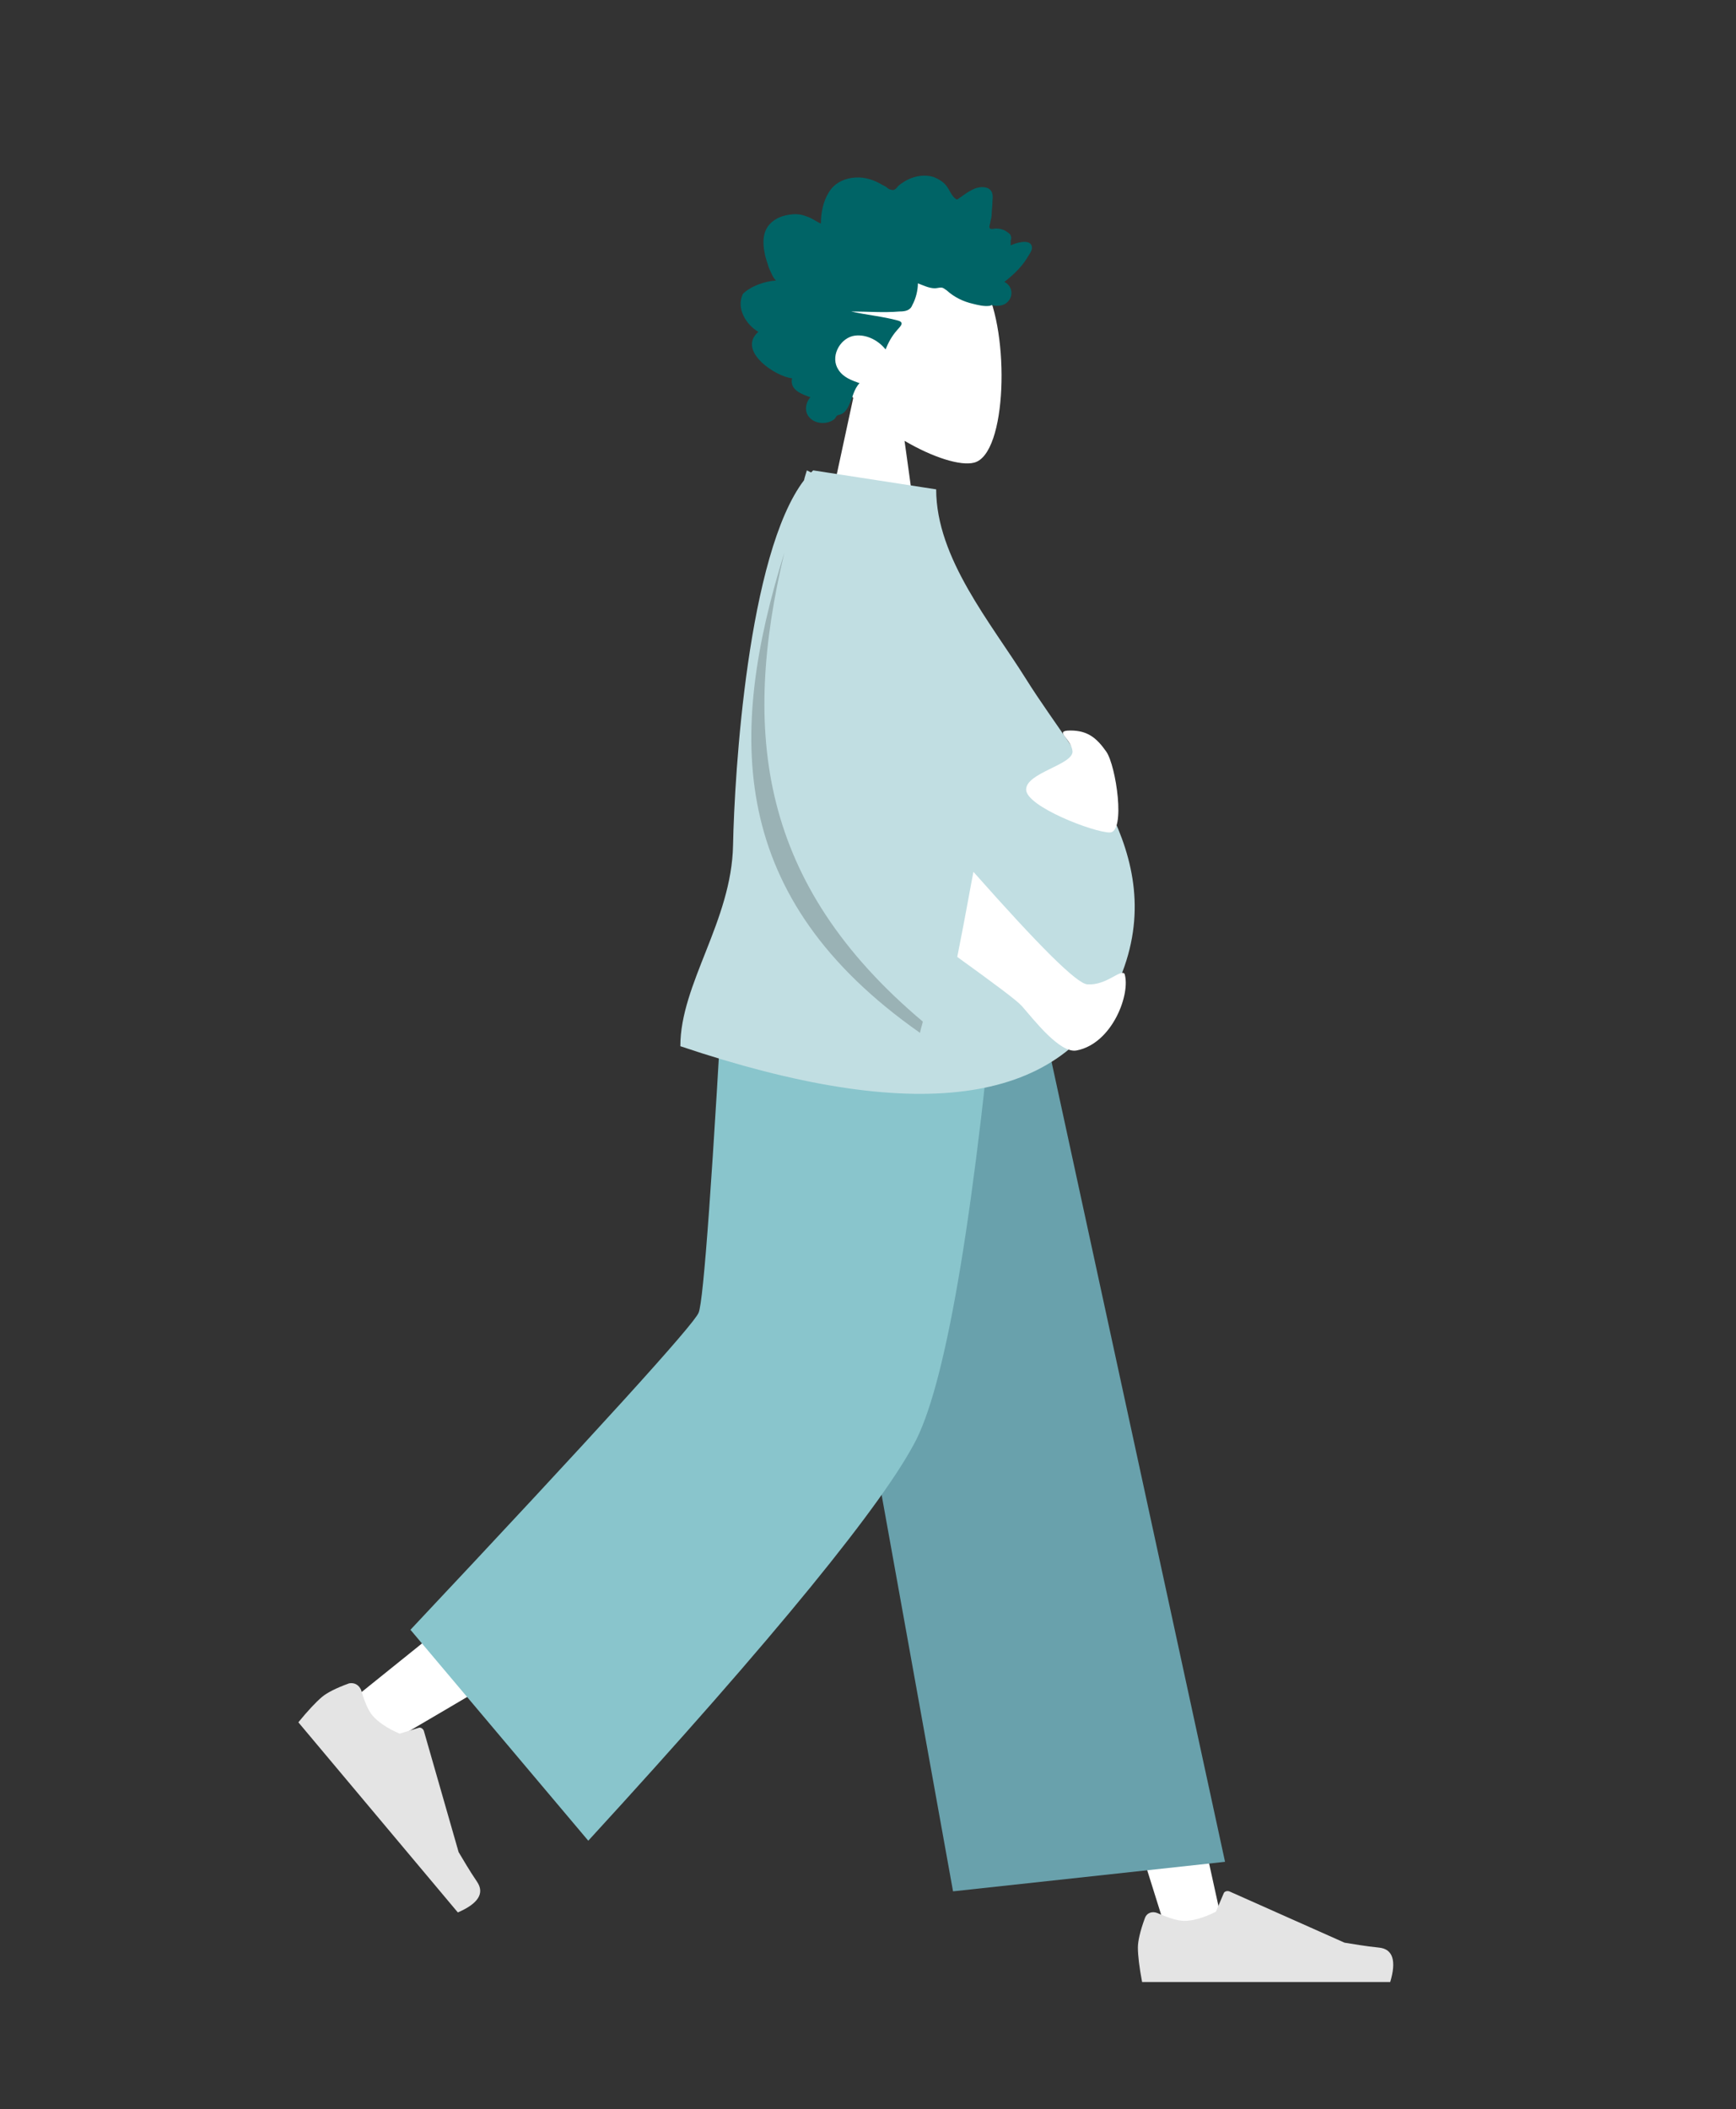<?xml version="1.0" encoding="utf-8"?>
<!-- Generator: Adobe Illustrator 24.1.2, SVG Export Plug-In . SVG Version: 6.00 Build 0)  -->
<svg version="1.1" id="Layer_1" xmlns="http://www.w3.org/2000/svg" xmlns:xlink="http://www.w3.org/1999/xlink" x="0px" y="0px"
	 viewBox="0 0 247 300" style="enable-background:new 0 0 247 300;" xml:space="preserve">
<rect x="0" y="0" width="247" height="300" fill="#333333" stroke="none"/>
<style type="text/css">
	.st0{fill-rule:evenodd;clip-rule:evenodd;fill:#FFFFFF;}
	.st1{fill-rule:evenodd;clip-rule:evenodd;fill:#006466;}
	.st2{fill-rule:evenodd;clip-rule:evenodd;fill:#E4E4E4;}
	.st3{fill-rule:evenodd;clip-rule:evenodd;fill:#69A1AC;}
	.st4{fill-rule:evenodd;clip-rule:evenodd;fill:#89C5CC;}
	.st5{fill-rule:evenodd;clip-rule:evenodd;fill:#C1DEE2;}
	.st6{fill-rule:evenodd;clip-rule:evenodd;fill-opacity:0.2;}
</style>
<g id="head" transform="translate(82, 0)">
	<g id="Head_x2F_Front_x2F_Rad">
		<g id="Head" transform="translate(54, 31)">
			<path class="st0" d="M-14.6,25.6c-2.9-3.4-4.8-7.5-4.5-12.2C-18.2,0,0.5,3,4.1,9.7s3.2,23.9-1.5,25.1c-1.9,0.5-5.8-0.7-9.9-3.1
				l2.5,18h-15L-14.6,25.6z"/>
		</g>
		<path id="Hair" class="st1" d="M28.4,39.9c-0.5-0.5-0.7-1.2-1-1.8c-0.2-0.7-0.5-1.4-0.6-2.1c-0.3-1.4-0.3-3,0.7-4.1
			c0.8-0.9,2-1.3,3.1-1.4c0.7-0.1,1.5,0,2.2,0.3c0.7,0.2,1.3,0.7,2,1c0-1.5,0.3-3.1,1.1-4.4c0.7-1.2,1.9-1.9,3.3-2.1
			c1.4-0.2,2.7,0.1,4,0.8c0.3,0.2,0.6,0.3,0.9,0.5c0.2,0.2,0.5,0.4,0.8,0.4c0.3,0.1,0.5-0.1,0.7-0.3c0.2-0.3,0.5-0.5,0.8-0.7
			c1.3-0.9,3-1.3,4.5-0.8c0.7,0.3,1.4,0.7,1.8,1.3c0.4,0.5,0.7,1.4,1.3,1.8c0.2,0.2,0.4-0.1,0.6-0.2c0.3-0.2,0.7-0.5,1-0.7
			c0.5-0.3,1-0.6,1.5-0.7c0.8-0.2,1.9-0.1,2.1,0.9c0.1,0.4,0,0.8,0,1.2c0,0.5-0.1,1.1-0.1,1.6c0,0.4-0.1,0.8-0.2,1.2
			c0,0.2-0.2,0.6-0.1,0.8c0.1,0.3,0.7,0.1,0.9,0.1c0.5,0,0.9,0.1,1.3,0.3c0.3,0.2,0.7,0.4,0.8,0.7c0.1,0.2,0.1,0.5,0,0.7
			c0,0.3,0,0.4,0,0.7c0.6-0.3,2.7-1,3,0.1c0.1,0.4-0.1,0.8-0.3,1.1c-0.3,0.5-0.6,1-1,1.5c-0.8,1-1.7,1.8-2.6,2.5
			c1.1,0.5,1.4,2,0.4,2.9c-0.4,0.4-1,0.5-1.6,0.5c-0.2,0-0.5-0.1-0.6-0.1c-0.1,0-0.2,0.1-0.3,0.1c-0.8,0.1-1.6-0.1-2.4-0.3
			c-1.3-0.3-2.6-0.9-3.7-1.9c-0.3-0.2-0.5-0.4-0.8-0.4c-0.3,0-0.6,0.1-0.9,0.1c-0.8,0-1.6-0.4-2.4-0.7c0,1-0.3,2.2-0.8,3.1
			c-0.3,0.8-1.1,0.9-1.8,0.9c-2.3,0.2-4.6,0-6.9,0c2.2,0.5,4.5,0.7,6.7,1.3c1,0.3,0.2,0.9-0.2,1.4c-0.7,0.8-1.2,1.7-1.6,2.7
			c-1.1-1.4-3-2.3-4.7-1.9c-1.9,0.5-3.2,3-2,4.8c0.7,1.1,1.9,1.5,3,1.9c-0.8,0.8-1,2.1-1.5,3.1c-0.2,0.5-0.6,1.1-1.1,1.3
			c-0.2,0.1-0.4,0.1-0.6,0.2c-0.2,0.2-0.2,0.4-0.5,0.6c-1,0.7-2.6,0.6-3.4-0.3c-0.8-0.8-0.6-2.1,0.1-2.9c-1.1-0.4-3-1-2.6-2.7
			c-2.3-0.2-7.9-3.9-4.8-6.6c-1.7-1-3.2-3.3-2.2-5.4C24.8,40.7,26.8,40,28.4,39.9"/>
	</g>
</g>
<g id="bottom" transform="translate(0, 187)">
	<g id="Bottom_x2F_Standing_x2F_Baggy-Pants">
		<polygon id="Leg" class="st0" points="115,-54.5 145.7,23.1 166.3,88.8 174.4,88.8 142.9,-54.5 		"/>
		<path id="Leg_1_" class="st0" d="M108.8-54.5c-0.3,27.3-5.1,64-5.9,65.7c-0.5,1.1-18,15.6-52.5,43.3l5.6,6
			c40.7-23.8,62-37.2,63.9-40.4c2.8-4.8,12-48.5,19.4-74.6H108.8z"/>
		
			<g id="Accessories_x2F_Shoe_x2F_Flat-Sneaker" transform="translate(51.5, 189) rotate(50) translate(-51.5, -189) translate(21, 169)">
			<path id="shoe" class="st2" d="M-75.3-66.4c-0.7,1.9-1,3.3-1,4.2c0,1.1,0.2,2.8,0.6,4.9c1.3,0,13.1,0,35.3,0
				c0.9-3,0.4-4.7-1.6-4.9s-3.6-0.5-4.9-0.7l-16.4-7.3c-0.3-0.1-0.7,0-0.8,0.3c0,0,0,0,0,0l-1.1,2.6c-1.8,0.9-3.3,1.3-4.5,1.3
				c-0.9,0-2.2-0.4-3.8-1.1l0,0C-74.2-67.3-74.9-67.1-75.3-66.4C-75.2-66.4-75.2-66.4-75.3-66.4z"/>
		</g>
		<g id="Accessories_x2F_Shoe_x2F_Flat-Sneaker_1_" transform="translate(208, 199)">
			<path id="shoe_1_" class="st2" d="M-45.1-113.2c-0.7,1.9-1,3.3-1,4.2c0,1.1,0.2,2.8,0.6,4.9c1.3,0,13.1,0,35.3,0
				c0.9-3,0.4-4.7-1.6-4.9c-2-0.2-3.6-0.5-4.9-0.7l-16.4-7.3c-0.3-0.1-0.7,0-0.8,0.3c0,0,0,0,0,0l-1.1,2.6c-1.8,0.9-3.3,1.3-4.5,1.3
				c-0.9,0-2.2-0.4-3.8-1.1l0,0C-44-114.2-44.8-114-45.1-113.2C-45.1-113.3-45.1-113.3-45.1-113.2z"/>
		</g>
		<polygon id="Pant" class="st3" points="135.6,82 174.3,77.8 145.6,-54.5 111,-54.5 		"/>
		<path id="Pant_1_" class="st4" d="M58.4,44.8l25.3,30c26.7-29.1,42.2-48.2,46.7-57.1c4.4-8.9,8.4-33,11.9-72.2h-39
			c-1.9,34.6-3.2,52.6-3.9,54.2C98.8,1.3,85.1,16.4,58.4,44.8z"/>
	</g>
</g>
<g id="torso" transform="translate(22, 82)">
	<g id="Body_x2F_Pregnant">
		<path id="Shirt" class="st5" d="M92.4-13.7c0.1-0.5,0.3-1,0.4-1.4l0.6,0.3c0.1-0.1,0.2-0.2,0.3-0.3l17.5,2.7c0,9.8,7.8,19,12.8,27
			c7.7,12.3,21.4,26,12.6,44.2c-7.9,16.5-28.5,19.2-61.8,8c0-8.9,7.3-17.8,7.5-28.6C82.5,28,84.4-3.2,92.4-13.7z"/>
		<path id="Skin" class="st0" d="M114.2,54.1c1.2-6,1.9-10.1,2.3-12.1c9.3,10.5,14.7,15.9,16.2,16c2.7,0.2,4.7-2.2,5.3-1.5
			c0.9,2.8-1.7,9.9-6.8,10.9c-2.4,0.5-6.2-4.5-7.8-6.3C122.7,60.3,119.6,58,114.2,54.1z M130.3,21.9c2.4,0,3.7,1,5.1,3
			s2.8,11.5,0.5,11.5c-2.3,0-11.9-3.7-11.9-6.1s6.6-3.5,6.6-5.4C130.5,23.1,127.8,21.9,130.3,21.9z"/>
		<path id="Shade" class="st6" d="M109.3,63.3c-0.1,0.5-0.3,1-0.4,1.6C81.5,45.7,81.5,22.6,89.6-3.4C83.5,22.2,86,43.7,109.3,63.3z"
			/>
	</g>
</g>
</svg>
